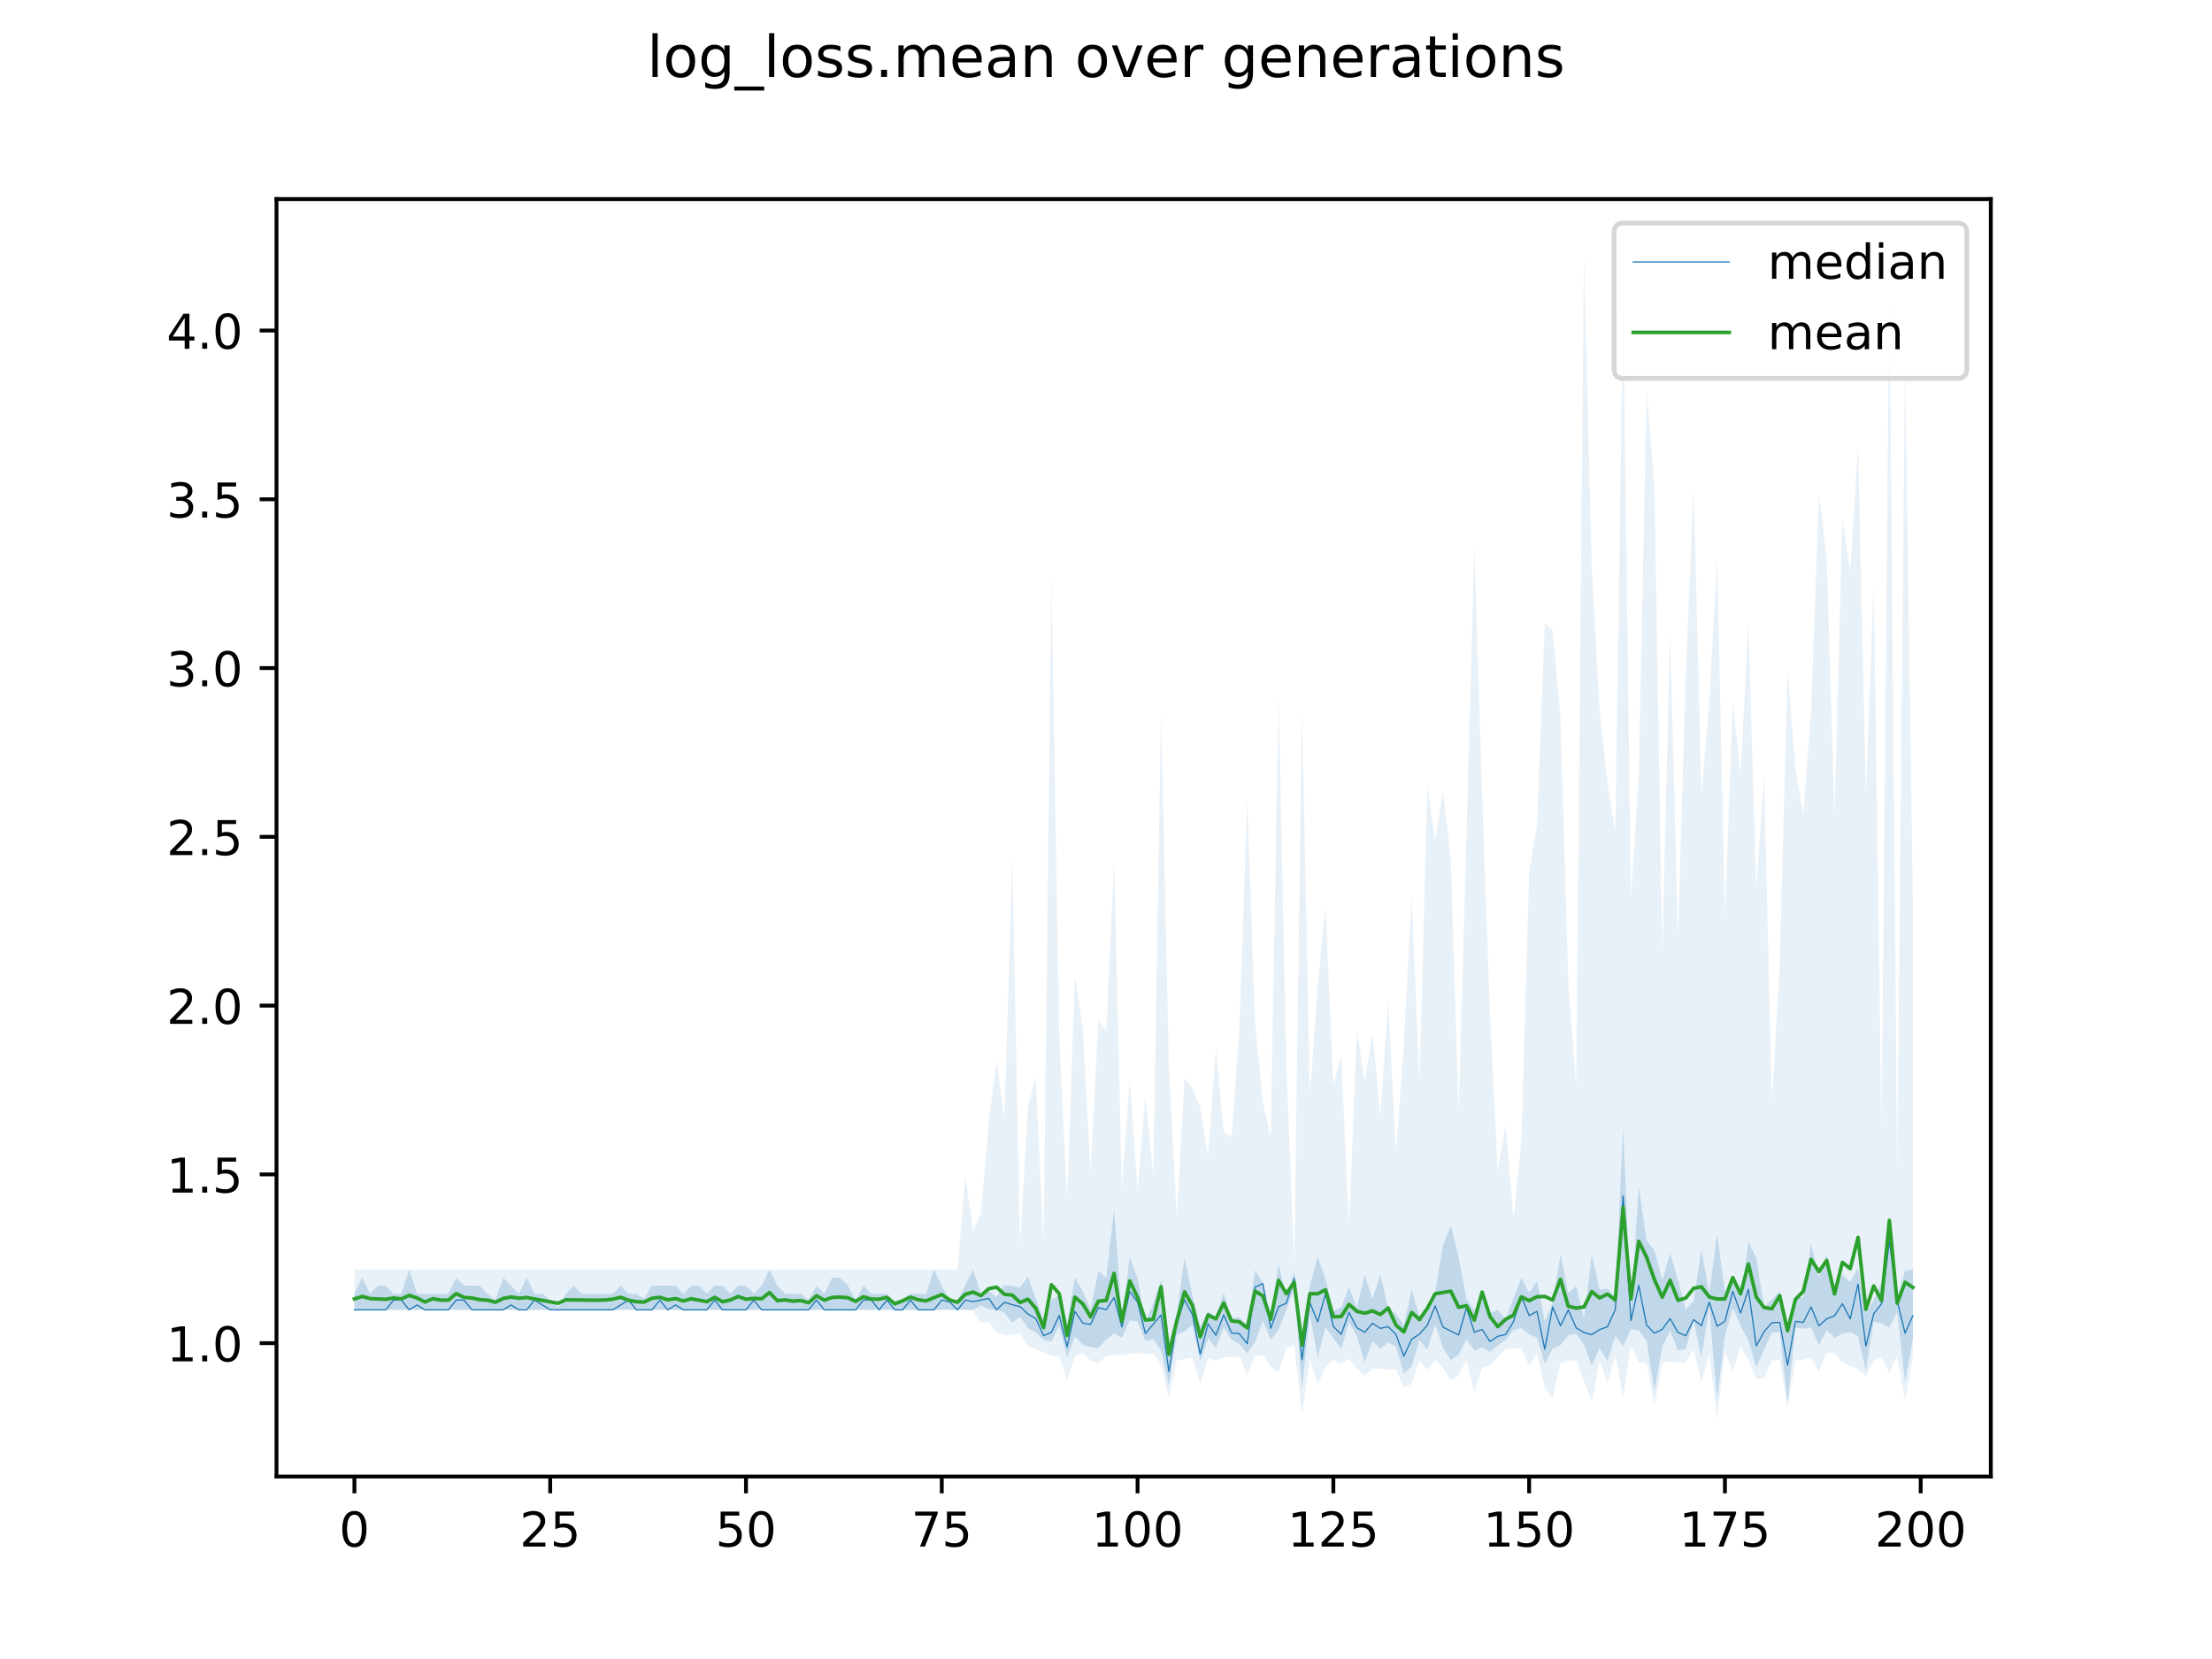 <?xml version="1.0" encoding="utf-8" standalone="no"?>
<!DOCTYPE svg PUBLIC "-//W3C//DTD SVG 1.1//EN"
  "http://www.w3.org/Graphics/SVG/1.1/DTD/svg11.dtd">
<!-- Created with matplotlib (https://matplotlib.org/) -->
<svg height="345.6pt" version="1.1" viewBox="0 0 460.8 345.6" width="460.8pt" xmlns="http://www.w3.org/2000/svg" xmlns:xlink="http://www.w3.org/1999/xlink">
 <defs>
  <style type="text/css">
*{stroke-linecap:butt;stroke-linejoin:round;}
  </style>
 </defs>
 <g id="figure_1">
  <g id="patch_1">
   <path d="M 0 345.6 
L 460.8 345.6 
L 460.8 0 
L 0 0 
z
" style="fill:#ffffff;"/>
  </g>
  <g id="axes_1">
   <g id="patch_2">
    <path d="M 57.6 307.584 
L 414.72 307.584 
L 414.72 41.472 
L 57.6 41.472 
z
" style="fill:#ffffff;"/>
   </g>
   <g id="PolyCollection_1">
    <path clip-path="url(#p736aba89ce)" d="M 73.833 269.507 
L 73.833 272.868 
L 75.464 272.868 
L 77.096 272.868 
L 78.727 272.868 
L 80.358 272.868 
L 81.99 272.868 
L 83.621 272.868 
L 85.253 272.868 
L 86.884 272.868 
L 88.516 272.868 
L 90.147 272.868 
L 91.778 272.868 
L 93.41 272.868 
L 95.041 272.868 
L 96.673 272.868 
L 98.304 272.868 
L 99.936 272.868 
L 101.567 272.868 
L 103.198 272.868 
L 104.83 272.868 
L 106.461 272.868 
L 108.093 272.868 
L 109.724 272.868 
L 111.356 272.868 
L 112.987 272.868 
L 114.618 272.868 
L 116.25 272.868 
L 117.881 272.868 
L 119.513 272.868 
L 121.144 272.868 
L 122.776 272.868 
L 124.407 272.868 
L 126.038 272.868 
L 127.67 272.868 
L 129.301 272.868 
L 130.933 272.868 
L 132.564 272.868 
L 134.196 272.868 
L 135.827 272.868 
L 137.458 272.868 
L 139.09 272.868 
L 140.721 272.868 
L 142.353 272.868 
L 143.984 272.868 
L 145.616 272.868 
L 147.247 272.868 
L 148.879 272.868 
L 150.51 272.868 
L 152.141 272.868 
L 153.773 272.868 
L 155.404 272.868 
L 157.036 272.868 
L 158.667 272.868 
L 160.299 272.868 
L 161.93 272.868 
L 163.561 272.868 
L 165.193 272.868 
L 166.824 272.868 
L 168.456 272.868 
L 170.087 272.868 
L 171.719 272.868 
L 173.35 272.868 
L 174.981 272.868 
L 176.613 272.868 
L 178.244 272.868 
L 179.876 272.868 
L 181.507 272.868 
L 183.139 272.868 
L 184.77 272.868 
L 186.401 272.868 
L 188.033 272.868 
L 189.664 272.868 
L 191.296 272.868 
L 192.927 272.868 
L 194.559 272.868 
L 196.19 272.868 
L 197.821 272.868 
L 199.453 272.868 
L 201.084 272.868 
L 202.716 272.868 
L 204.347 271.928 
L 205.979 272.728 
L 207.61 272.868 
L 209.241 273.45 
L 210.873 275.547 
L 212.504 274.28 
L 214.136 276.676 
L 215.767 277.562 
L 217.399 279.148 
L 219.03 279.46 
L 220.661 276.184 
L 222.293 282.766 
L 223.924 278.411 
L 225.556 280.138 
L 227.187 280.619 
L 228.819 280.821 
L 230.45 279.082 
L 232.081 277.797 
L 233.713 278.717 
L 235.344 275.039 
L 236.976 275.259 
L 238.607 279.381 
L 240.239 278.986 
L 241.87 281.38 
L 243.501 288.632 
L 245.133 278.092 
L 246.764 277.334 
L 248.396 276.045 
L 250.027 283.625 
L 251.659 278.805 
L 253.29 280.833 
L 254.921 276.561 
L 256.553 279.113 
L 258.184 280.022 
L 259.816 281.903 
L 261.447 279.677 
L 263.079 275.084 
L 264.71 279.133 
L 266.341 277.079 
L 267.973 272.822 
L 269.604 268.33 
L 271.236 289.523 
L 272.867 273.772 
L 274.499 282.741 
L 276.13 276.476 
L 277.761 278.736 
L 279.393 281.033 
L 281.024 275.431 
L 282.656 278.384 
L 284.287 283.777 
L 285.919 279.384 
L 287.55 281.014 
L 289.181 279.601 
L 290.813 280.542 
L 292.444 286.152 
L 294.076 284.651 
L 295.707 279.127 
L 297.339 281.158 
L 298.97 275.93 
L 300.601 280.728 
L 302.233 283.338 
L 303.864 282.195 
L 305.496 279 
L 307.127 281.405 
L 308.759 280.669 
L 310.39 281.64 
L 312.021 280.274 
L 313.653 279.196 
L 315.284 277.013 
L 316.916 276.673 
L 318.547 278.002 
L 320.179 278.63 
L 321.81 284.065 
L 323.441 280.961 
L 325.073 280.227 
L 326.704 278.167 
L 328.336 277.836 
L 329.967 280.11 
L 331.599 284.473 
L 333.23 280.791 
L 334.862 283.513 
L 336.493 278.327 
L 338.124 280.422 
L 339.756 276.895 
L 341.387 277.181 
L 343.019 279.286 
L 344.65 289.887 
L 346.282 280.621 
L 347.913 277.188 
L 349.544 281.336 
L 351.176 281.012 
L 352.807 275.214 
L 354.439 282.852 
L 356.07 272.337 
L 357.702 291.437 
L 359.333 278.353 
L 360.964 272.52 
L 362.596 276.187 
L 364.227 279.261 
L 365.859 284.876 
L 367.49 281.129 
L 369.122 277.588 
L 370.753 277.555 
L 372.384 292.221 
L 374.016 276.568 
L 375.647 276.797 
L 377.279 276.57 
L 378.91 280.263 
L 380.542 277.075 
L 382.173 278.685 
L 383.804 277.827 
L 385.436 277.521 
L 387.067 278.403 
L 388.699 285.599 
L 390.33 275.315 
L 391.962 275.745 
L 393.593 276.597 
L 395.224 273.29 
L 396.856 287.932 
L 398.487 278.945 
L 398.487 264.407 
L 398.487 264.407 
L 396.856 264.728 
L 395.224 270.687 
L 393.593 253.379 
L 391.962 267.129 
L 390.33 270.754 
L 388.699 273.535 
L 387.067 264.117 
L 385.436 267.107 
L 383.804 265.498 
L 382.173 268.982 
L 380.542 261.212 
L 378.91 266.137 
L 377.279 258.97 
L 375.647 270.38 
L 374.016 269.825 
L 372.384 277.071 
L 370.753 269 
L 369.122 270.716 
L 367.49 272.218 
L 365.859 261.951 
L 364.227 258.732 
L 362.596 270.304 
L 360.964 266.578 
L 359.333 269.2 
L 357.702 257.122 
L 356.07 269.504 
L 354.439 260.218 
L 352.807 271.007 
L 351.176 272.839 
L 349.544 266.575 
L 347.913 261.104 
L 346.282 266.615 
L 344.65 260.432 
L 343.019 258.585 
L 341.387 247.112 
L 339.756 272.871 
L 338.124 234.812 
L 336.493 270.276 
L 334.862 268.423 
L 333.23 268.686 
L 331.599 261.325 
L 329.967 274.76 
L 328.336 267.936 
L 326.704 269.281 
L 325.073 261.346 
L 323.441 271.38 
L 321.81 275.17 
L 320.179 266.862 
L 318.547 269.305 
L 316.916 266.206 
L 315.284 270.416 
L 313.653 274.776 
L 312.021 272.839 
L 310.39 273.555 
L 308.759 270.326 
L 307.127 272.969 
L 305.496 270.544 
L 303.864 261.917 
L 302.233 255.367 
L 300.601 259.367 
L 298.97 269.092 
L 297.339 272.664 
L 295.707 274.213 
L 294.076 268.653 
L 292.444 276.021 
L 290.813 273.682 
L 289.181 272.479 
L 287.55 265.432 
L 285.919 270.651 
L 284.287 265.548 
L 282.656 272.389 
L 281.024 268.112 
L 279.393 272.343 
L 277.761 273.117 
L 276.13 266.443 
L 274.499 261.81 
L 272.867 267.941 
L 271.236 277.097 
L 269.604 264.893 
L 267.973 269.977 
L 266.341 263.379 
L 264.71 273.967 
L 263.079 267.163 
L 261.447 264.575 
L 259.816 276.196 
L 258.184 274.354 
L 256.553 274.656 
L 254.921 269.264 
L 253.29 274.349 
L 251.659 273.076 
L 250.027 276.439 
L 248.396 269.809 
L 246.764 261.984 
L 245.133 273.776 
L 243.501 279.667 
L 241.87 266.616 
L 240.239 271.47 
L 238.607 275.596 
L 236.976 266.208 
L 235.344 261.858 
L 233.713 274.658 
L 232.081 251.892 
L 230.45 266.207 
L 228.819 264.711 
L 227.187 272.791 
L 225.556 268.932 
L 223.924 266.097 
L 222.293 275.687 
L 220.661 269.888 
L 219.03 270.734 
L 217.399 275 
L 215.767 270.457 
L 214.136 265.967 
L 212.504 268.246 
L 210.873 267.867 
L 209.241 267.681 
L 207.61 270.171 
L 205.979 268.927 
L 204.347 269.507 
L 202.716 264.465 
L 201.084 267.746 
L 199.453 270.822 
L 197.821 270.822 
L 196.19 267.826 
L 194.559 264.465 
L 192.927 269.507 
L 191.296 269.507 
L 189.664 269.507 
L 188.033 270.493 
L 186.401 271.187 
L 184.77 269.507 
L 183.139 269.507 
L 181.507 269.507 
L 179.876 267.826 
L 178.244 270.822 
L 176.613 267.826 
L 174.981 266.146 
L 173.35 266.146 
L 171.719 269.507 
L 170.087 267.826 
L 168.456 270.822 
L 166.824 269.507 
L 165.193 269.507 
L 163.561 269.507 
L 161.93 267.826 
L 160.299 264.465 
L 158.667 267.826 
L 157.036 269.507 
L 155.404 267.826 
L 153.773 267.826 
L 152.141 269.507 
L 150.51 267.826 
L 148.879 267.826 
L 147.247 269.507 
L 145.616 267.826 
L 143.984 267.826 
L 142.353 269.507 
L 140.721 267.826 
L 139.09 267.826 
L 137.458 267.826 
L 135.827 267.826 
L 134.196 270.493 
L 132.564 269.507 
L 130.933 269.507 
L 129.301 267.826 
L 127.67 269.507 
L 126.038 269.507 
L 124.407 269.507 
L 122.776 269.507 
L 121.144 269.507 
L 119.513 267.826 
L 117.881 269.507 
L 116.25 272.356 
L 114.618 270.822 
L 112.987 269.507 
L 111.356 269.507 
L 109.724 266.146 
L 108.093 269.507 
L 106.461 267.826 
L 104.83 266.146 
L 103.198 270.822 
L 101.567 269.507 
L 99.936 267.826 
L 98.304 267.826 
L 96.673 267.826 
L 95.041 266.146 
L 93.41 269.507 
L 91.778 269.507 
L 90.147 269.507 
L 88.516 269.507 
L 86.884 269.507 
L 85.253 264.465 
L 83.621 269.507 
L 81.99 269.507 
L 80.358 267.826 
L 78.727 267.826 
L 77.096 269.507 
L 75.464 266.146 
L 73.833 269.507 
z
" style="fill:#1f77b4;fill-opacity:0.2;"/>
   </g>
   <g id="PolyCollection_2">
    <path clip-path="url(#p736aba89ce)" d="M 73.833 264.465 
L 73.833 272.868 
L 75.464 272.868 
L 77.096 272.868 
L 78.727 272.868 
L 80.358 272.868 
L 81.99 272.868 
L 83.621 272.868 
L 85.253 272.868 
L 86.884 272.868 
L 88.516 272.868 
L 90.147 272.868 
L 91.778 272.868 
L 93.41 272.868 
L 95.041 272.868 
L 96.673 272.868 
L 98.304 272.868 
L 99.936 272.868 
L 101.567 272.868 
L 103.198 272.868 
L 104.83 272.868 
L 106.461 272.868 
L 108.093 272.868 
L 109.724 272.868 
L 111.356 272.868 
L 112.987 272.868 
L 114.618 272.868 
L 116.25 272.868 
L 117.881 272.868 
L 119.513 272.868 
L 121.144 272.868 
L 122.776 272.868 
L 124.407 272.868 
L 126.038 272.868 
L 127.67 272.868 
L 129.301 272.868 
L 130.933 272.868 
L 132.564 272.868 
L 134.196 272.868 
L 135.827 272.868 
L 137.458 272.868 
L 139.09 272.868 
L 140.721 272.868 
L 142.353 272.868 
L 143.984 272.868 
L 145.616 272.868 
L 147.247 272.868 
L 148.879 272.868 
L 150.51 272.868 
L 152.141 272.868 
L 153.773 272.868 
L 155.404 272.868 
L 157.036 272.868 
L 158.667 272.868 
L 160.299 272.868 
L 161.93 272.868 
L 163.561 272.868 
L 165.193 272.868 
L 166.824 272.868 
L 168.456 272.868 
L 170.087 272.868 
L 171.719 272.868 
L 173.35 272.868 
L 174.981 272.868 
L 176.613 272.868 
L 178.244 272.868 
L 179.876 272.868 
L 181.507 272.868 
L 183.139 272.868 
L 184.77 272.868 
L 186.401 272.868 
L 188.033 272.868 
L 189.664 272.868 
L 191.296 272.868 
L 192.927 272.868 
L 194.559 272.868 
L 196.19 272.868 
L 197.821 272.868 
L 199.453 272.868 
L 201.084 272.868 
L 202.716 272.992 
L 204.347 275.551 
L 205.979 275.343 
L 207.61 277.554 
L 209.241 278.094 
L 210.873 278.066 
L 212.504 277.816 
L 214.136 280.377 
L 215.767 281.119 
L 217.399 281.678 
L 219.03 282.435 
L 220.661 282.59 
L 222.293 287.547 
L 223.924 282.636 
L 225.556 281.774 
L 227.187 283.437 
L 228.819 284.032 
L 230.45 282.452 
L 232.081 282.281 
L 233.713 282.27 
L 235.344 282.066 
L 236.976 281.82 
L 238.607 282.125 
L 240.239 282.032 
L 241.87 284.171 
L 243.501 291.38 
L 245.133 283.398 
L 246.764 283.098 
L 248.396 282.828 
L 250.027 288.29 
L 251.659 282.945 
L 253.29 283.443 
L 254.921 282.772 
L 256.553 282.654 
L 258.184 282.656 
L 259.816 286.324 
L 261.447 282.466 
L 263.079 282.312 
L 264.71 284.74 
L 266.341 285.915 
L 267.973 280.782 
L 269.604 280.272 
L 271.236 294.624 
L 272.867 283.037 
L 274.499 288.387 
L 276.13 284.755 
L 277.761 283.29 
L 279.393 284.017 
L 281.024 283.05 
L 282.656 285.214 
L 284.287 286.57 
L 285.919 285.198 
L 287.55 285.092 
L 289.181 285.337 
L 290.813 285.304 
L 292.444 289.024 
L 294.076 288.302 
L 295.707 283.392 
L 297.339 285.37 
L 298.97 283.276 
L 300.601 284.922 
L 302.233 287.628 
L 303.864 286.521 
L 305.496 283.378 
L 307.127 289.983 
L 308.759 284.939 
L 310.39 284.459 
L 312.021 282.772 
L 313.653 281.044 
L 315.284 280.874 
L 316.916 280.94 
L 318.547 284.53 
L 320.179 282.003 
L 321.81 289.01 
L 323.441 291.398 
L 325.073 284.012 
L 326.704 283.485 
L 328.336 283.378 
L 329.967 287.678 
L 331.599 291.923 
L 333.23 283.414 
L 334.862 288.159 
L 336.493 282.38 
L 338.124 291.135 
L 339.756 280.47 
L 341.387 283.832 
L 343.019 284.072 
L 344.65 292.662 
L 346.282 283.818 
L 347.913 283.624 
L 349.544 283.838 
L 351.176 283.81 
L 352.807 281.102 
L 354.439 287.924 
L 356.07 282.124 
L 357.702 295.488 
L 359.333 281.546 
L 360.964 285.923 
L 362.596 280.518 
L 364.227 283.297 
L 365.859 287.315 
L 367.49 287.079 
L 369.122 283.458 
L 370.753 283.313 
L 372.384 293.148 
L 374.016 283.495 
L 375.647 283.197 
L 377.279 282.909 
L 378.91 285.69 
L 380.542 281.83 
L 382.173 281.911 
L 383.804 283.747 
L 385.436 284.609 
L 387.067 285.253 
L 388.699 286.687 
L 390.33 283.424 
L 391.962 282.93 
L 393.593 285.948 
L 395.224 282.592 
L 396.856 291.669 
L 398.487 282.794 
L 398.487 187.838 
L 398.487 187.838 
L 396.856 75.012 
L 395.224 243.877 
L 393.593 58.894 
L 391.962 234.719 
L 390.33 121.873 
L 388.699 165.504 
L 387.067 92.738 
L 385.436 119.219 
L 383.804 107.866 
L 382.173 169.575 
L 380.542 116.39 
L 378.91 102.832 
L 377.279 148.209 
L 375.647 169.641 
L 374.016 160.219 
L 372.384 139.457 
L 370.753 200.6 
L 369.122 229.493 
L 367.49 161.33 
L 365.859 185.05 
L 364.227 129.593 
L 362.596 161.224 
L 360.964 146.183 
L 359.333 190.821 
L 357.702 116.156 
L 356.07 146.486 
L 354.439 165.316 
L 352.807 101.252 
L 351.176 140.558 
L 349.544 195.365 
L 347.913 131.134 
L 346.282 198.727 
L 344.65 101.184 
L 343.019 81.519 
L 341.387 161.537 
L 339.756 186.916 
L 338.124 63.894 
L 336.493 173.477 
L 334.862 162.777 
L 333.23 148.005 
L 331.599 118.346 
L 329.967 53.568 
L 328.336 226.257 
L 326.704 204.591 
L 325.073 149.553 
L 323.441 131.277 
L 321.81 129.853 
L 320.179 171.914 
L 318.547 181.727 
L 316.916 237.936 
L 315.284 253.735 
L 313.653 234.29 
L 312.021 243.726 
L 310.39 211.248 
L 308.759 165.558 
L 307.127 114.063 
L 305.496 173.678 
L 303.864 231.854 
L 302.233 178.942 
L 300.601 164.89 
L 298.97 175.245 
L 297.339 163.273 
L 295.707 225.591 
L 294.076 186.718 
L 292.444 217.431 
L 290.813 240.111 
L 289.181 208.646 
L 287.55 232.341 
L 285.919 215.214 
L 284.287 225.353 
L 282.656 214.498 
L 281.024 255.274 
L 279.393 219.951 
L 277.761 226.033 
L 276.13 188.86 
L 274.499 205.355 
L 272.867 228.157 
L 271.236 147.177 
L 269.604 263.093 
L 267.973 221.941 
L 266.341 145.274 
L 264.71 236.781 
L 263.079 229.692 
L 261.447 212.985 
L 259.816 166.414 
L 258.184 214.289 
L 256.553 236.966 
L 254.921 235.731 
L 253.29 218.468 
L 251.659 240.875 
L 250.027 230.653 
L 248.396 226.69 
L 246.764 224.602 
L 245.133 253.458 
L 243.501 221.926 
L 241.87 148.32 
L 240.239 244.863 
L 238.607 228.148 
L 236.976 247.912 
L 235.344 224.833 
L 233.713 247.259 
L 232.081 179.25 
L 230.45 214.74 
L 228.819 212.401 
L 227.187 243.953 
L 225.556 214.212 
L 223.924 203.376 
L 222.293 249.882 
L 220.661 215.729 
L 219.03 120.198 
L 217.399 259.165 
L 215.767 224.246 
L 214.136 230.597 
L 212.504 259.551 
L 210.873 178.856 
L 209.241 233.495 
L 207.61 220.845 
L 205.979 233.749 
L 204.347 252.766 
L 202.716 256.366 
L 201.084 244.982 
L 199.453 264.465 
L 197.821 264.465 
L 196.19 264.465 
L 194.559 264.465 
L 192.927 264.465 
L 191.296 264.465 
L 189.664 264.465 
L 188.033 264.465 
L 186.401 264.465 
L 184.77 264.465 
L 183.139 264.465 
L 181.507 264.465 
L 179.876 264.465 
L 178.244 264.465 
L 176.613 264.465 
L 174.981 264.465 
L 173.35 264.465 
L 171.719 264.465 
L 170.087 264.465 
L 168.456 264.465 
L 166.824 264.465 
L 165.193 264.465 
L 163.561 264.465 
L 161.93 264.465 
L 160.299 264.465 
L 158.667 264.465 
L 157.036 264.465 
L 155.404 264.465 
L 153.773 264.465 
L 152.141 264.465 
L 150.51 264.465 
L 148.879 264.465 
L 147.247 264.465 
L 145.616 264.465 
L 143.984 264.465 
L 142.353 264.465 
L 140.721 264.465 
L 139.09 264.465 
L 137.458 264.465 
L 135.827 264.465 
L 134.196 264.465 
L 132.564 264.465 
L 130.933 264.465 
L 129.301 264.465 
L 127.67 264.465 
L 126.038 264.465 
L 124.407 264.465 
L 122.776 264.465 
L 121.144 264.465 
L 119.513 264.465 
L 117.881 264.465 
L 116.25 264.465 
L 114.618 264.465 
L 112.987 264.465 
L 111.356 264.465 
L 109.724 264.465 
L 108.093 264.465 
L 106.461 264.465 
L 104.83 264.465 
L 103.198 264.465 
L 101.567 264.465 
L 99.936 264.465 
L 98.304 264.465 
L 96.673 264.465 
L 95.041 264.465 
L 93.41 264.465 
L 91.778 264.465 
L 90.147 264.465 
L 88.516 264.465 
L 86.884 264.465 
L 85.253 264.465 
L 83.621 264.465 
L 81.99 264.465 
L 80.358 264.465 
L 78.727 264.465 
L 77.096 264.465 
L 75.464 264.465 
L 73.833 264.465 
z
" style="fill:#1f77b4;fill-opacity:0.1;"/>
   </g>
   <g id="matplotlib.axis_1">
    <g id="xtick_1">
     <g id="line2d_1">
      <defs>
       <path d="M 0 0 
L 0 3.5 
" id="m7c2f09004e" style="stroke:#000000;stroke-width:0.8;"/>
      </defs>
      <g>
       <use style="stroke:#000000;stroke-width:0.8;" x="73.833" xlink:href="#m7c2f09004e" y="307.584"/>
      </g>
     </g>
     <g id="text_1">
      <!-- 0 -->
      <defs>
       <path d="M 31.781 66.406 
Q 24.172 66.406 20.328 58.906 
Q 16.5 51.422 16.5 36.375 
Q 16.5 21.391 20.328 13.891 
Q 24.172 6.391 31.781 6.391 
Q 39.453 6.391 43.281 13.891 
Q 47.125 21.391 47.125 36.375 
Q 47.125 51.422 43.281 58.906 
Q 39.453 66.406 31.781 66.406 
z
M 31.781 74.219 
Q 44.047 74.219 50.516 64.516 
Q 56.984 54.828 56.984 36.375 
Q 56.984 17.969 50.516 8.266 
Q 44.047 -1.422 31.781 -1.422 
Q 19.531 -1.422 13.062 8.266 
Q 6.594 17.969 6.594 36.375 
Q 6.594 54.828 13.062 64.516 
Q 19.531 74.219 31.781 74.219 
z
" id="DejaVuSans-48"/>
      </defs>
      <g transform="translate(70.651 322.182)scale(0.1 -0.1)">
       <use xlink:href="#DejaVuSans-48"/>
      </g>
     </g>
    </g>
    <g id="xtick_2">
     <g id="line2d_2">
      <g>
       <use style="stroke:#000000;stroke-width:0.8;" x="114.618" xlink:href="#m7c2f09004e" y="307.584"/>
      </g>
     </g>
     <g id="text_2">
      <!-- 25 -->
      <defs>
       <path d="M 19.188 8.297 
L 53.609 8.297 
L 53.609 0 
L 7.328 0 
L 7.328 8.297 
Q 12.938 14.109 22.625 23.891 
Q 32.328 33.688 34.812 36.531 
Q 39.547 41.844 41.422 45.531 
Q 43.312 49.219 43.312 52.781 
Q 43.312 58.594 39.234 62.25 
Q 35.156 65.922 28.609 65.922 
Q 23.969 65.922 18.812 64.312 
Q 13.672 62.703 7.812 59.422 
L 7.812 69.391 
Q 13.766 71.781 18.938 73 
Q 24.125 74.219 28.422 74.219 
Q 39.75 74.219 46.484 68.547 
Q 53.219 62.891 53.219 53.422 
Q 53.219 48.922 51.531 44.891 
Q 49.859 40.875 45.406 35.406 
Q 44.188 33.984 37.641 27.219 
Q 31.109 20.453 19.188 8.297 
z
" id="DejaVuSans-50"/>
       <path d="M 10.797 72.906 
L 49.516 72.906 
L 49.516 64.594 
L 19.828 64.594 
L 19.828 46.734 
Q 21.969 47.469 24.109 47.828 
Q 26.266 48.188 28.422 48.188 
Q 40.625 48.188 47.75 41.5 
Q 54.891 34.812 54.891 23.391 
Q 54.891 11.625 47.562 5.094 
Q 40.234 -1.422 26.906 -1.422 
Q 22.312 -1.422 17.547 -0.641 
Q 12.797 0.141 7.719 1.703 
L 7.719 11.625 
Q 12.109 9.234 16.797 8.062 
Q 21.484 6.891 26.703 6.891 
Q 35.156 6.891 40.078 11.328 
Q 45.016 15.766 45.016 23.391 
Q 45.016 31 40.078 35.438 
Q 35.156 39.891 26.703 39.891 
Q 22.75 39.891 18.812 39.016 
Q 14.891 38.141 10.797 36.281 
z
" id="DejaVuSans-53"/>
      </defs>
      <g transform="translate(108.256 322.182)scale(0.1 -0.1)">
       <use xlink:href="#DejaVuSans-50"/>
       <use x="63.623" xlink:href="#DejaVuSans-53"/>
      </g>
     </g>
    </g>
    <g id="xtick_3">
     <g id="line2d_3">
      <g>
       <use style="stroke:#000000;stroke-width:0.8;" x="155.404" xlink:href="#m7c2f09004e" y="307.584"/>
      </g>
     </g>
     <g id="text_3">
      <!-- 50 -->
      <g transform="translate(149.042 322.182)scale(0.1 -0.1)">
       <use xlink:href="#DejaVuSans-53"/>
       <use x="63.623" xlink:href="#DejaVuSans-48"/>
      </g>
     </g>
    </g>
    <g id="xtick_4">
     <g id="line2d_4">
      <g>
       <use style="stroke:#000000;stroke-width:0.8;" x="196.19" xlink:href="#m7c2f09004e" y="307.584"/>
      </g>
     </g>
     <g id="text_4">
      <!-- 75 -->
      <defs>
       <path d="M 8.203 72.906 
L 55.078 72.906 
L 55.078 68.703 
L 28.609 0 
L 18.312 0 
L 43.219 64.594 
L 8.203 64.594 
z
" id="DejaVuSans-55"/>
      </defs>
      <g transform="translate(189.827 322.182)scale(0.1 -0.1)">
       <use xlink:href="#DejaVuSans-55"/>
       <use x="63.623" xlink:href="#DejaVuSans-53"/>
      </g>
     </g>
    </g>
    <g id="xtick_5">
     <g id="line2d_5">
      <g>
       <use style="stroke:#000000;stroke-width:0.8;" x="236.976" xlink:href="#m7c2f09004e" y="307.584"/>
      </g>
     </g>
     <g id="text_5">
      <!-- 100 -->
      <defs>
       <path d="M 12.406 8.297 
L 28.516 8.297 
L 28.516 63.922 
L 10.984 60.406 
L 10.984 69.391 
L 28.422 72.906 
L 38.281 72.906 
L 38.281 8.297 
L 54.391 8.297 
L 54.391 0 
L 12.406 0 
z
" id="DejaVuSans-49"/>
      </defs>
      <g transform="translate(227.432 322.182)scale(0.1 -0.1)">
       <use xlink:href="#DejaVuSans-49"/>
       <use x="63.623" xlink:href="#DejaVuSans-48"/>
       <use x="127.246" xlink:href="#DejaVuSans-48"/>
      </g>
     </g>
    </g>
    <g id="xtick_6">
     <g id="line2d_6">
      <g>
       <use style="stroke:#000000;stroke-width:0.8;" x="277.761" xlink:href="#m7c2f09004e" y="307.584"/>
      </g>
     </g>
     <g id="text_6">
      <!-- 125 -->
      <g transform="translate(268.218 322.182)scale(0.1 -0.1)">
       <use xlink:href="#DejaVuSans-49"/>
       <use x="63.623" xlink:href="#DejaVuSans-50"/>
       <use x="127.246" xlink:href="#DejaVuSans-53"/>
      </g>
     </g>
    </g>
    <g id="xtick_7">
     <g id="line2d_7">
      <g>
       <use style="stroke:#000000;stroke-width:0.8;" x="318.547" xlink:href="#m7c2f09004e" y="307.584"/>
      </g>
     </g>
     <g id="text_7">
      <!-- 150 -->
      <g transform="translate(309.003 322.182)scale(0.1 -0.1)">
       <use xlink:href="#DejaVuSans-49"/>
       <use x="63.623" xlink:href="#DejaVuSans-53"/>
       <use x="127.246" xlink:href="#DejaVuSans-48"/>
      </g>
     </g>
    </g>
    <g id="xtick_8">
     <g id="line2d_8">
      <g>
       <use style="stroke:#000000;stroke-width:0.8;" x="359.333" xlink:href="#m7c2f09004e" y="307.584"/>
      </g>
     </g>
     <g id="text_8">
      <!-- 175 -->
      <g transform="translate(349.789 322.182)scale(0.1 -0.1)">
       <use xlink:href="#DejaVuSans-49"/>
       <use x="63.623" xlink:href="#DejaVuSans-55"/>
       <use x="127.246" xlink:href="#DejaVuSans-53"/>
      </g>
     </g>
    </g>
    <g id="xtick_9">
     <g id="line2d_9">
      <g>
       <use style="stroke:#000000;stroke-width:0.8;" x="400.119" xlink:href="#m7c2f09004e" y="307.584"/>
      </g>
     </g>
     <g id="text_9">
      <!-- 200 -->
      <g transform="translate(390.575 322.182)scale(0.1 -0.1)">
       <use xlink:href="#DejaVuSans-50"/>
       <use x="63.623" xlink:href="#DejaVuSans-48"/>
       <use x="127.246" xlink:href="#DejaVuSans-48"/>
      </g>
     </g>
    </g>
   </g>
   <g id="matplotlib.axis_2">
    <g id="ytick_1">
     <g id="line2d_10">
      <defs>
       <path d="M 0 0 
L -3.5 0 
" id="m286de0c54d" style="stroke:#000000;stroke-width:0.8;"/>
      </defs>
      <g>
       <use style="stroke:#000000;stroke-width:0.8;" x="57.6" xlink:href="#m286de0c54d" y="279.802"/>
      </g>
     </g>
     <g id="text_10">
      <!-- 1.0 -->
      <defs>
       <path d="M 10.688 12.406 
L 21 12.406 
L 21 0 
L 10.688 0 
z
" id="DejaVuSans-46"/>
      </defs>
      <g transform="translate(34.697 283.601)scale(0.1 -0.1)">
       <use xlink:href="#DejaVuSans-49"/>
       <use x="63.623" xlink:href="#DejaVuSans-46"/>
       <use x="95.41" xlink:href="#DejaVuSans-48"/>
      </g>
     </g>
    </g>
    <g id="ytick_2">
     <g id="line2d_11">
      <g>
       <use style="stroke:#000000;stroke-width:0.8;" x="57.6" xlink:href="#m286de0c54d" y="244.644"/>
      </g>
     </g>
     <g id="text_11">
      <!-- 1.5 -->
      <g transform="translate(34.697 248.443)scale(0.1 -0.1)">
       <use xlink:href="#DejaVuSans-49"/>
       <use x="63.623" xlink:href="#DejaVuSans-46"/>
       <use x="95.41" xlink:href="#DejaVuSans-53"/>
      </g>
     </g>
    </g>
    <g id="ytick_3">
     <g id="line2d_12">
      <g>
       <use style="stroke:#000000;stroke-width:0.8;" x="57.6" xlink:href="#m286de0c54d" y="209.486"/>
      </g>
     </g>
     <g id="text_12">
      <!-- 2.0 -->
      <g transform="translate(34.697 213.285)scale(0.1 -0.1)">
       <use xlink:href="#DejaVuSans-50"/>
       <use x="63.623" xlink:href="#DejaVuSans-46"/>
       <use x="95.41" xlink:href="#DejaVuSans-48"/>
      </g>
     </g>
    </g>
    <g id="ytick_4">
     <g id="line2d_13">
      <g>
       <use style="stroke:#000000;stroke-width:0.8;" x="57.6" xlink:href="#m286de0c54d" y="174.328"/>
      </g>
     </g>
     <g id="text_13">
      <!-- 2.5 -->
      <g transform="translate(34.697 178.127)scale(0.1 -0.1)">
       <use xlink:href="#DejaVuSans-50"/>
       <use x="63.623" xlink:href="#DejaVuSans-46"/>
       <use x="95.41" xlink:href="#DejaVuSans-53"/>
      </g>
     </g>
    </g>
    <g id="ytick_5">
     <g id="line2d_14">
      <g>
       <use style="stroke:#000000;stroke-width:0.8;" x="57.6" xlink:href="#m286de0c54d" y="139.17"/>
      </g>
     </g>
     <g id="text_14">
      <!-- 3.0 -->
      <defs>
       <path d="M 40.578 39.312 
Q 47.656 37.797 51.625 33 
Q 55.609 28.219 55.609 21.188 
Q 55.609 10.406 48.188 4.484 
Q 40.766 -1.422 27.094 -1.422 
Q 22.516 -1.422 17.656 -0.516 
Q 12.797 0.391 7.625 2.203 
L 7.625 11.719 
Q 11.719 9.328 16.594 8.109 
Q 21.484 6.891 26.812 6.891 
Q 36.078 6.891 40.938 10.547 
Q 45.797 14.203 45.797 21.188 
Q 45.797 27.641 41.281 31.266 
Q 36.766 34.906 28.719 34.906 
L 20.219 34.906 
L 20.219 43.016 
L 29.109 43.016 
Q 36.375 43.016 40.234 45.922 
Q 44.094 48.828 44.094 54.297 
Q 44.094 59.906 40.109 62.906 
Q 36.141 65.922 28.719 65.922 
Q 24.656 65.922 20.016 65.031 
Q 15.375 64.156 9.812 62.312 
L 9.812 71.094 
Q 15.438 72.656 20.344 73.438 
Q 25.25 74.219 29.594 74.219 
Q 40.828 74.219 47.359 69.109 
Q 53.906 64.016 53.906 55.328 
Q 53.906 49.266 50.438 45.094 
Q 46.969 40.922 40.578 39.312 
z
" id="DejaVuSans-51"/>
      </defs>
      <g transform="translate(34.697 142.969)scale(0.1 -0.1)">
       <use xlink:href="#DejaVuSans-51"/>
       <use x="63.623" xlink:href="#DejaVuSans-46"/>
       <use x="95.41" xlink:href="#DejaVuSans-48"/>
      </g>
     </g>
    </g>
    <g id="ytick_6">
     <g id="line2d_15">
      <g>
       <use style="stroke:#000000;stroke-width:0.8;" x="57.6" xlink:href="#m286de0c54d" y="104.012"/>
      </g>
     </g>
     <g id="text_15">
      <!-- 3.5 -->
      <g transform="translate(34.697 107.811)scale(0.1 -0.1)">
       <use xlink:href="#DejaVuSans-51"/>
       <use x="63.623" xlink:href="#DejaVuSans-46"/>
       <use x="95.41" xlink:href="#DejaVuSans-53"/>
      </g>
     </g>
    </g>
    <g id="ytick_7">
     <g id="line2d_16">
      <g>
       <use style="stroke:#000000;stroke-width:0.8;" x="57.6" xlink:href="#m286de0c54d" y="68.854"/>
      </g>
     </g>
     <g id="text_16">
      <!-- 4.0 -->
      <defs>
       <path d="M 37.797 64.312 
L 12.891 25.391 
L 37.797 25.391 
z
M 35.203 72.906 
L 47.609 72.906 
L 47.609 25.391 
L 58.016 25.391 
L 58.016 17.188 
L 47.609 17.188 
L 47.609 0 
L 37.797 0 
L 37.797 17.188 
L 4.891 17.188 
L 4.891 26.703 
z
" id="DejaVuSans-52"/>
      </defs>
      <g transform="translate(34.697 72.653)scale(0.1 -0.1)">
       <use xlink:href="#DejaVuSans-52"/>
       <use x="63.623" xlink:href="#DejaVuSans-46"/>
       <use x="95.41" xlink:href="#DejaVuSans-48"/>
      </g>
     </g>
    </g>
   </g>
   <g id="line2d_17">
    <path clip-path="url(#p736aba89ce)" d="M 73.833 272.868 
L 80.358 272.868 
L 81.99 270.822 
L 83.621 270.822 
L 85.253 272.868 
L 86.884 271.845 
L 88.516 272.868 
L 93.41 272.868 
L 95.041 270.822 
L 96.673 270.822 
L 98.304 272.868 
L 104.83 272.868 
L 106.461 271.845 
L 108.093 272.868 
L 109.724 272.868 
L 111.356 270.822 
L 114.618 272.868 
L 127.67 272.868 
L 130.933 270.822 
L 132.564 272.868 
L 135.827 272.868 
L 137.458 270.822 
L 139.09 272.868 
L 140.721 271.845 
L 142.353 272.868 
L 147.247 272.868 
L 148.879 270.822 
L 150.51 272.868 
L 155.404 272.868 
L 157.036 270.822 
L 158.667 272.868 
L 168.456 272.868 
L 170.087 270.822 
L 171.719 272.868 
L 178.244 272.868 
L 179.876 270.822 
L 181.507 270.822 
L 183.139 272.868 
L 184.77 270.822 
L 186.401 272.868 
L 188.033 272.868 
L 189.664 270.822 
L 191.296 272.868 
L 194.559 272.868 
L 196.19 270.822 
L 197.821 271.187 
L 199.453 272.868 
L 201.084 270.822 
L 202.716 271.154 
L 205.979 270.479 
L 207.61 272.868 
L 209.241 271.287 
L 210.873 271.8 
L 212.504 272.195 
L 214.136 273.723 
L 215.767 274.657 
L 217.399 278.246 
L 219.03 277.551 
L 220.661 274.04 
L 222.293 280.574 
L 223.924 273.186 
L 225.556 275.619 
L 227.187 275.907 
L 228.819 272.403 
L 230.45 272.819 
L 232.081 270.293 
L 233.713 276.441 
L 235.344 269.012 
L 236.976 271.27 
L 238.607 277.794 
L 241.87 273.92 
L 243.501 285.725 
L 245.133 275.67 
L 246.764 270.783 
L 248.396 273.814 
L 250.027 282.065 
L 251.659 275.787 
L 253.29 278.152 
L 254.921 273.916 
L 256.553 277.671 
L 258.184 277.84 
L 259.816 279.925 
L 261.447 268.134 
L 263.079 267.414 
L 264.71 276.725 
L 266.341 272.209 
L 267.973 271.477 
L 269.604 266.323 
L 271.236 283.286 
L 272.867 271.375 
L 274.499 275.352 
L 276.13 269.516 
L 277.761 276.313 
L 279.393 277.955 
L 281.024 273.397 
L 282.656 276.584 
L 284.287 277.552 
L 285.919 275.668 
L 287.55 276.731 
L 289.181 276.361 
L 290.813 277.989 
L 292.444 282.521 
L 294.076 278.993 
L 295.707 277.908 
L 297.339 276.082 
L 298.97 272.037 
L 300.601 276.47 
L 303.864 278.096 
L 305.496 272.408 
L 307.127 277.513 
L 308.759 276.969 
L 310.39 279.462 
L 312.021 278.376 
L 313.653 277.994 
L 315.284 275.342 
L 316.916 270.015 
L 318.547 274.061 
L 320.179 273.174 
L 321.81 281.074 
L 323.441 272.241 
L 325.073 276.177 
L 326.704 272.896 
L 328.336 276.595 
L 329.967 277.585 
L 331.599 278.036 
L 333.23 276.966 
L 334.862 276.39 
L 336.493 272.824 
L 338.124 249.119 
L 339.756 275.104 
L 341.387 267.764 
L 343.019 276.051 
L 344.65 277.74 
L 346.282 276.917 
L 347.913 274.693 
L 349.544 277.555 
L 351.176 278.266 
L 352.807 274.906 
L 354.439 276.144 
L 356.07 271.263 
L 357.702 276.263 
L 359.333 275.248 
L 360.964 268.996 
L 362.596 273.55 
L 364.227 268.587 
L 365.859 280.393 
L 367.49 277.387 
L 369.122 275.551 
L 370.753 275.476 
L 372.384 284.392 
L 374.016 275.269 
L 375.647 275.482 
L 377.279 272.253 
L 378.91 276.192 
L 380.542 274.739 
L 382.173 274.09 
L 383.804 271.576 
L 385.436 274.737 
L 387.067 267.498 
L 388.699 280.415 
L 390.33 273.675 
L 391.962 271.605 
L 393.593 258.581 
L 395.224 270.963 
L 396.856 277.723 
L 398.487 274.073 
L 398.487 274.073 
" style="fill:none;stroke:#1f77b4;stroke-linecap:square;stroke-width:0.25;"/>
   </g>
   <g id="line2d_18">
    <path clip-path="url(#p736aba89ce)" d="M 73.833 270.587 
L 75.464 270.075 
L 77.096 270.524 
L 80.358 270.671 
L 81.99 270.388 
L 83.621 270.597 
L 85.253 269.852 
L 86.884 270.387 
L 88.516 271.237 
L 90.147 270.533 
L 91.778 270.837 
L 93.41 270.847 
L 95.041 269.477 
L 96.673 270.274 
L 98.304 270.402 
L 99.936 270.742 
L 101.567 270.854 
L 103.198 271.284 
L 104.83 270.492 
L 106.461 270.191 
L 108.093 270.445 
L 109.724 270.299 
L 116.25 271.495 
L 117.881 270.772 
L 121.144 270.82 
L 124.407 270.854 
L 126.038 270.817 
L 127.67 270.633 
L 129.301 270.251 
L 130.933 270.853 
L 132.564 271.17 
L 134.196 271.248 
L 135.827 270.452 
L 137.458 270.245 
L 139.09 270.79 
L 140.721 270.516 
L 142.353 271.024 
L 143.984 270.553 
L 147.247 271.162 
L 148.879 270.268 
L 150.51 271.17 
L 152.141 270.813 
L 153.773 270.081 
L 155.404 270.655 
L 157.036 270.487 
L 158.667 270.546 
L 160.299 269.259 
L 161.93 270.948 
L 163.561 270.793 
L 165.193 271.041 
L 166.824 270.925 
L 168.456 271.382 
L 170.087 269.93 
L 171.719 270.854 
L 173.35 270.283 
L 174.981 270.206 
L 176.613 270.344 
L 178.244 271.099 
L 179.876 270.13 
L 181.507 270.638 
L 183.139 270.634 
L 184.77 270.263 
L 186.401 271.612 
L 188.033 270.993 
L 189.664 270.218 
L 191.296 270.764 
L 192.927 270.988 
L 196.19 269.675 
L 197.821 270.785 
L 199.453 271.289 
L 201.084 269.623 
L 202.716 269.163 
L 204.347 269.9 
L 205.979 268.455 
L 207.61 268.143 
L 209.241 269.623 
L 210.873 269.789 
L 212.504 271.342 
L 214.136 270.656 
L 215.767 272.526 
L 217.399 276.55 
L 219.03 267.647 
L 220.661 269.498 
L 222.293 278.209 
L 223.924 270.228 
L 225.556 271.601 
L 227.187 274.336 
L 228.819 271.04 
L 230.45 270.903 
L 232.081 265.285 
L 233.713 275.28 
L 235.344 266.836 
L 236.976 270.273 
L 238.607 274.998 
L 240.239 274.832 
L 241.87 268.069 
L 243.501 282.148 
L 245.133 275.224 
L 246.764 269.108 
L 248.396 271.943 
L 250.027 278.484 
L 251.659 273.927 
L 253.29 274.759 
L 254.921 271.432 
L 256.553 275.182 
L 258.184 275.353 
L 259.816 276.63 
L 261.447 268.94 
L 263.079 269.975 
L 264.71 274.817 
L 266.341 266.729 
L 267.973 269.496 
L 269.604 267.141 
L 271.236 280.182 
L 272.867 269.508 
L 274.499 269.515 
L 276.13 268.683 
L 277.761 274.329 
L 279.393 274.257 
L 281.024 271.714 
L 282.656 273.177 
L 284.287 273.561 
L 285.919 273.086 
L 287.55 273.839 
L 289.181 272.466 
L 290.813 276.058 
L 292.444 277.464 
L 294.076 273.403 
L 295.707 274.895 
L 297.339 272.531 
L 298.97 269.514 
L 302.233 268.978 
L 303.864 272.345 
L 305.496 272.002 
L 307.127 275.019 
L 308.759 269.178 
L 310.39 274.26 
L 312.021 276.359 
L 313.653 274.838 
L 315.284 273.987 
L 316.916 270.151 
L 318.547 270.955 
L 320.179 270.134 
L 321.81 270.082 
L 323.441 270.812 
L 325.073 266.504 
L 326.704 272.136 
L 328.336 272.494 
L 329.967 272.273 
L 331.599 269.056 
L 333.23 270.391 
L 334.862 269.575 
L 336.493 270.813 
L 338.124 251.566 
L 339.756 270.558 
L 341.387 258.586 
L 343.019 261.894 
L 344.65 266.577 
L 346.282 270.219 
L 347.913 266.703 
L 349.544 270.874 
L 351.176 270.407 
L 352.807 268.373 
L 354.439 268.058 
L 356.07 270.172 
L 357.702 270.598 
L 359.333 270.6 
L 360.964 266.137 
L 362.596 269.547 
L 364.227 263.326 
L 365.859 270.191 
L 367.49 272.371 
L 369.122 272.634 
L 370.753 269.921 
L 372.384 277.197 
L 374.016 270.697 
L 375.647 269.034 
L 377.279 262.342 
L 378.91 264.908 
L 380.542 262.582 
L 382.173 269.543 
L 383.804 262.964 
L 385.436 264.283 
L 387.067 257.78 
L 388.699 272.763 
L 390.33 267.884 
L 391.962 270.912 
L 393.593 254.241 
L 395.224 271.489 
L 396.856 267.12 
L 398.487 268.184 
L 398.487 268.184 
" style="fill:none;stroke:#2ca02c;stroke-linecap:square;stroke-width:0.75;"/>
   </g>
   <g id="patch_3">
    <path d="M 57.6 307.584 
L 57.6 41.472 
" style="fill:none;stroke:#000000;stroke-linecap:square;stroke-linejoin:miter;stroke-width:0.8;"/>
   </g>
   <g id="patch_4">
    <path d="M 414.72 307.584 
L 414.72 41.472 
" style="fill:none;stroke:#000000;stroke-linecap:square;stroke-linejoin:miter;stroke-width:0.8;"/>
   </g>
   <g id="patch_5">
    <path d="M 57.6 307.584 
L 414.72 307.584 
" style="fill:none;stroke:#000000;stroke-linecap:square;stroke-linejoin:miter;stroke-width:0.8;"/>
   </g>
   <g id="patch_6">
    <path d="M 57.6 41.472 
L 414.72 41.472 
" style="fill:none;stroke:#000000;stroke-linecap:square;stroke-linejoin:miter;stroke-width:0.8;"/>
   </g>
   <g id="legend_1">
    <g id="patch_7">
     <path d="M 338.234 78.828 
L 407.72 78.828 
Q 409.72 78.828 409.72 76.828 
L 409.72 48.472 
Q 409.72 46.472 407.72 46.472 
L 338.234 46.472 
Q 336.234 46.472 336.234 48.472 
L 336.234 76.828 
Q 336.234 78.828 338.234 78.828 
z
" style="fill:#ffffff;opacity:0.8;stroke:#cccccc;stroke-linejoin:miter;"/>
    </g>
    <g id="line2d_19">
     <path d="M 340.234 54.57 
L 360.234 54.57 
" style="fill:none;stroke:#1f77b4;stroke-linecap:square;stroke-width:0.25;"/>
    </g>
    <g id="line2d_20"/>
    <g id="text_17">
     <!-- median -->
     <defs>
      <path d="M 52 44.188 
Q 55.375 50.25 60.062 53.125 
Q 64.75 56 71.094 56 
Q 79.641 56 84.281 50.016 
Q 88.922 44.047 88.922 33.016 
L 88.922 0 
L 79.891 0 
L 79.891 32.719 
Q 79.891 40.578 77.094 44.375 
Q 74.312 48.188 68.609 48.188 
Q 61.625 48.188 57.562 43.547 
Q 53.516 38.922 53.516 30.906 
L 53.516 0 
L 44.484 0 
L 44.484 32.719 
Q 44.484 40.625 41.703 44.406 
Q 38.922 48.188 33.109 48.188 
Q 26.219 48.188 22.156 43.531 
Q 18.109 38.875 18.109 30.906 
L 18.109 0 
L 9.078 0 
L 9.078 54.688 
L 18.109 54.688 
L 18.109 46.188 
Q 21.188 51.219 25.484 53.609 
Q 29.781 56 35.688 56 
Q 41.656 56 45.828 52.969 
Q 50 49.953 52 44.188 
z
" id="DejaVuSans-109"/>
      <path d="M 56.203 29.594 
L 56.203 25.203 
L 14.891 25.203 
Q 15.484 15.922 20.484 11.062 
Q 25.484 6.203 34.422 6.203 
Q 39.594 6.203 44.453 7.469 
Q 49.312 8.734 54.109 11.281 
L 54.109 2.781 
Q 49.266 0.734 44.188 -0.344 
Q 39.109 -1.422 33.891 -1.422 
Q 20.797 -1.422 13.156 6.188 
Q 5.516 13.812 5.516 26.812 
Q 5.516 40.234 12.766 48.109 
Q 20.016 56 32.328 56 
Q 43.359 56 49.781 48.891 
Q 56.203 41.797 56.203 29.594 
z
M 47.219 32.234 
Q 47.125 39.594 43.094 43.984 
Q 39.062 48.391 32.422 48.391 
Q 24.906 48.391 20.391 44.141 
Q 15.875 39.891 15.188 32.172 
z
" id="DejaVuSans-101"/>
      <path d="M 45.406 46.391 
L 45.406 75.984 
L 54.391 75.984 
L 54.391 0 
L 45.406 0 
L 45.406 8.203 
Q 42.578 3.328 38.25 0.953 
Q 33.938 -1.422 27.875 -1.422 
Q 17.969 -1.422 11.734 6.484 
Q 5.516 14.406 5.516 27.297 
Q 5.516 40.188 11.734 48.094 
Q 17.969 56 27.875 56 
Q 33.938 56 38.25 53.625 
Q 42.578 51.266 45.406 46.391 
z
M 14.797 27.297 
Q 14.797 17.391 18.875 11.75 
Q 22.953 6.109 30.078 6.109 
Q 37.203 6.109 41.297 11.75 
Q 45.406 17.391 45.406 27.297 
Q 45.406 37.203 41.297 42.844 
Q 37.203 48.484 30.078 48.484 
Q 22.953 48.484 18.875 42.844 
Q 14.797 37.203 14.797 27.297 
z
" id="DejaVuSans-100"/>
      <path d="M 9.422 54.688 
L 18.406 54.688 
L 18.406 0 
L 9.422 0 
z
M 9.422 75.984 
L 18.406 75.984 
L 18.406 64.594 
L 9.422 64.594 
z
" id="DejaVuSans-105"/>
      <path d="M 34.281 27.484 
Q 23.391 27.484 19.188 25 
Q 14.984 22.516 14.984 16.5 
Q 14.984 11.719 18.141 8.906 
Q 21.297 6.109 26.703 6.109 
Q 34.188 6.109 38.703 11.406 
Q 43.219 16.703 43.219 25.484 
L 43.219 27.484 
z
M 52.203 31.203 
L 52.203 0 
L 43.219 0 
L 43.219 8.297 
Q 40.141 3.328 35.547 0.953 
Q 30.953 -1.422 24.312 -1.422 
Q 15.922 -1.422 10.953 3.297 
Q 6 8.016 6 15.922 
Q 6 25.141 12.172 29.828 
Q 18.359 34.516 30.609 34.516 
L 43.219 34.516 
L 43.219 35.406 
Q 43.219 41.609 39.141 45 
Q 35.062 48.391 27.688 48.391 
Q 23 48.391 18.547 47.266 
Q 14.109 46.141 10.016 43.891 
L 10.016 52.203 
Q 14.938 54.109 19.578 55.047 
Q 24.219 56 28.609 56 
Q 40.484 56 46.344 49.844 
Q 52.203 43.703 52.203 31.203 
z
" id="DejaVuSans-97"/>
      <path d="M 54.891 33.016 
L 54.891 0 
L 45.906 0 
L 45.906 32.719 
Q 45.906 40.484 42.875 44.328 
Q 39.844 48.188 33.797 48.188 
Q 26.516 48.188 22.312 43.547 
Q 18.109 38.922 18.109 30.906 
L 18.109 0 
L 9.078 0 
L 9.078 54.688 
L 18.109 54.688 
L 18.109 46.188 
Q 21.344 51.125 25.703 53.562 
Q 30.078 56 35.797 56 
Q 45.219 56 50.047 50.172 
Q 54.891 44.344 54.891 33.016 
z
" id="DejaVuSans-110"/>
     </defs>
     <g transform="translate(368.234 58.07)scale(0.1 -0.1)">
      <use xlink:href="#DejaVuSans-109"/>
      <use x="97.412" xlink:href="#DejaVuSans-101"/>
      <use x="158.936" xlink:href="#DejaVuSans-100"/>
      <use x="222.412" xlink:href="#DejaVuSans-105"/>
      <use x="250.195" xlink:href="#DejaVuSans-97"/>
      <use x="311.475" xlink:href="#DejaVuSans-110"/>
     </g>
    </g>
    <g id="line2d_21">
     <path d="M 340.234 69.249 
L 360.234 69.249 
" style="fill:none;stroke:#2ca02c;stroke-linecap:square;stroke-width:0.75;"/>
    </g>
    <g id="line2d_22"/>
    <g id="text_18">
     <!-- mean -->
     <g transform="translate(368.234 72.749)scale(0.1 -0.1)">
      <use xlink:href="#DejaVuSans-109"/>
      <use x="97.412" xlink:href="#DejaVuSans-101"/>
      <use x="158.936" xlink:href="#DejaVuSans-97"/>
      <use x="220.215" xlink:href="#DejaVuSans-110"/>
     </g>
    </g>
   </g>
  </g>
  <g id="text_19">
   <!-- log_loss.mean over generations -->
   <defs>
    <path d="M 9.422 75.984 
L 18.406 75.984 
L 18.406 0 
L 9.422 0 
z
" id="DejaVuSans-108"/>
    <path d="M 30.609 48.391 
Q 23.391 48.391 19.188 42.75 
Q 14.984 37.109 14.984 27.297 
Q 14.984 17.484 19.156 11.844 
Q 23.344 6.203 30.609 6.203 
Q 37.797 6.203 41.984 11.859 
Q 46.188 17.531 46.188 27.297 
Q 46.188 37.016 41.984 42.703 
Q 37.797 48.391 30.609 48.391 
z
M 30.609 56 
Q 42.328 56 49.016 48.375 
Q 55.719 40.766 55.719 27.297 
Q 55.719 13.875 49.016 6.219 
Q 42.328 -1.422 30.609 -1.422 
Q 18.844 -1.422 12.172 6.219 
Q 5.516 13.875 5.516 27.297 
Q 5.516 40.766 12.172 48.375 
Q 18.844 56 30.609 56 
z
" id="DejaVuSans-111"/>
    <path d="M 45.406 27.984 
Q 45.406 37.75 41.375 43.109 
Q 37.359 48.484 30.078 48.484 
Q 22.859 48.484 18.828 43.109 
Q 14.797 37.75 14.797 27.984 
Q 14.797 18.266 18.828 12.891 
Q 22.859 7.516 30.078 7.516 
Q 37.359 7.516 41.375 12.891 
Q 45.406 18.266 45.406 27.984 
z
M 54.391 6.781 
Q 54.391 -7.172 48.188 -13.984 
Q 42 -20.797 29.203 -20.797 
Q 24.469 -20.797 20.266 -20.094 
Q 16.062 -19.391 12.109 -17.922 
L 12.109 -9.188 
Q 16.062 -11.328 19.922 -12.344 
Q 23.781 -13.375 27.781 -13.375 
Q 36.625 -13.375 41.016 -8.766 
Q 45.406 -4.156 45.406 5.172 
L 45.406 9.625 
Q 42.625 4.781 38.281 2.391 
Q 33.938 0 27.875 0 
Q 17.828 0 11.672 7.656 
Q 5.516 15.328 5.516 27.984 
Q 5.516 40.672 11.672 48.328 
Q 17.828 56 27.875 56 
Q 33.938 56 38.281 53.609 
Q 42.625 51.219 45.406 46.391 
L 45.406 54.688 
L 54.391 54.688 
z
" id="DejaVuSans-103"/>
    <path d="M 50.984 -16.609 
L 50.984 -23.578 
L -0.984 -23.578 
L -0.984 -16.609 
z
" id="DejaVuSans-95"/>
    <path d="M 44.281 53.078 
L 44.281 44.578 
Q 40.484 46.531 36.375 47.5 
Q 32.281 48.484 27.875 48.484 
Q 21.188 48.484 17.844 46.438 
Q 14.5 44.391 14.5 40.281 
Q 14.5 37.156 16.891 35.375 
Q 19.281 33.594 26.516 31.984 
L 29.594 31.297 
Q 39.156 29.25 43.188 25.516 
Q 47.219 21.781 47.219 15.094 
Q 47.219 7.469 41.188 3.016 
Q 35.156 -1.422 24.609 -1.422 
Q 20.219 -1.422 15.453 -0.562 
Q 10.688 0.297 5.422 2 
L 5.422 11.281 
Q 10.406 8.688 15.234 7.391 
Q 20.062 6.109 24.812 6.109 
Q 31.156 6.109 34.562 8.281 
Q 37.984 10.453 37.984 14.406 
Q 37.984 18.062 35.516 20.016 
Q 33.062 21.969 24.703 23.781 
L 21.578 24.516 
Q 13.234 26.266 9.516 29.906 
Q 5.812 33.547 5.812 39.891 
Q 5.812 47.609 11.281 51.797 
Q 16.75 56 26.812 56 
Q 31.781 56 36.172 55.266 
Q 40.578 54.547 44.281 53.078 
z
" id="DejaVuSans-115"/>
    <path id="DejaVuSans-32"/>
    <path d="M 2.984 54.688 
L 12.5 54.688 
L 29.594 8.797 
L 46.688 54.688 
L 56.203 54.688 
L 35.688 0 
L 23.484 0 
z
" id="DejaVuSans-118"/>
    <path d="M 41.109 46.297 
Q 39.594 47.172 37.812 47.578 
Q 36.031 48 33.891 48 
Q 26.266 48 22.188 43.047 
Q 18.109 38.094 18.109 28.812 
L 18.109 0 
L 9.078 0 
L 9.078 54.688 
L 18.109 54.688 
L 18.109 46.188 
Q 20.953 51.172 25.484 53.578 
Q 30.031 56 36.531 56 
Q 37.453 56 38.578 55.875 
Q 39.703 55.766 41.062 55.516 
z
" id="DejaVuSans-114"/>
    <path d="M 18.312 70.219 
L 18.312 54.688 
L 36.812 54.688 
L 36.812 47.703 
L 18.312 47.703 
L 18.312 18.016 
Q 18.312 11.328 20.141 9.422 
Q 21.969 7.516 27.594 7.516 
L 36.812 7.516 
L 36.812 0 
L 27.594 0 
Q 17.188 0 13.234 3.875 
Q 9.281 7.766 9.281 18.016 
L 9.281 47.703 
L 2.688 47.703 
L 2.688 54.688 
L 9.281 54.688 
L 9.281 70.219 
z
" id="DejaVuSans-116"/>
   </defs>
   <g transform="translate(134.789 16.03)scale(0.12 -0.12)">
    <use xlink:href="#DejaVuSans-108"/>
    <use x="27.783" xlink:href="#DejaVuSans-111"/>
    <use x="88.965" xlink:href="#DejaVuSans-103"/>
    <use x="152.441" xlink:href="#DejaVuSans-95"/>
    <use x="202.441" xlink:href="#DejaVuSans-108"/>
    <use x="230.225" xlink:href="#DejaVuSans-111"/>
    <use x="291.406" xlink:href="#DejaVuSans-115"/>
    <use x="343.506" xlink:href="#DejaVuSans-115"/>
    <use x="395.605" xlink:href="#DejaVuSans-46"/>
    <use x="427.393" xlink:href="#DejaVuSans-109"/>
    <use x="524.805" xlink:href="#DejaVuSans-101"/>
    <use x="586.328" xlink:href="#DejaVuSans-97"/>
    <use x="647.607" xlink:href="#DejaVuSans-110"/>
    <use x="710.986" xlink:href="#DejaVuSans-32"/>
    <use x="742.773" xlink:href="#DejaVuSans-111"/>
    <use x="803.955" xlink:href="#DejaVuSans-118"/>
    <use x="863.135" xlink:href="#DejaVuSans-101"/>
    <use x="924.658" xlink:href="#DejaVuSans-114"/>
    <use x="965.771" xlink:href="#DejaVuSans-32"/>
    <use x="997.559" xlink:href="#DejaVuSans-103"/>
    <use x="1061.035" xlink:href="#DejaVuSans-101"/>
    <use x="1122.559" xlink:href="#DejaVuSans-110"/>
    <use x="1185.938" xlink:href="#DejaVuSans-101"/>
    <use x="1247.461" xlink:href="#DejaVuSans-114"/>
    <use x="1288.574" xlink:href="#DejaVuSans-97"/>
    <use x="1349.854" xlink:href="#DejaVuSans-116"/>
    <use x="1389.062" xlink:href="#DejaVuSans-105"/>
    <use x="1416.846" xlink:href="#DejaVuSans-111"/>
    <use x="1478.027" xlink:href="#DejaVuSans-110"/>
    <use x="1541.406" xlink:href="#DejaVuSans-115"/>
   </g>
  </g>
 </g>
 <defs>
  <clipPath id="p736aba89ce">
   <rect height="266.112" width="357.12" x="57.6" y="41.472"/>
  </clipPath>
 </defs>
</svg>
